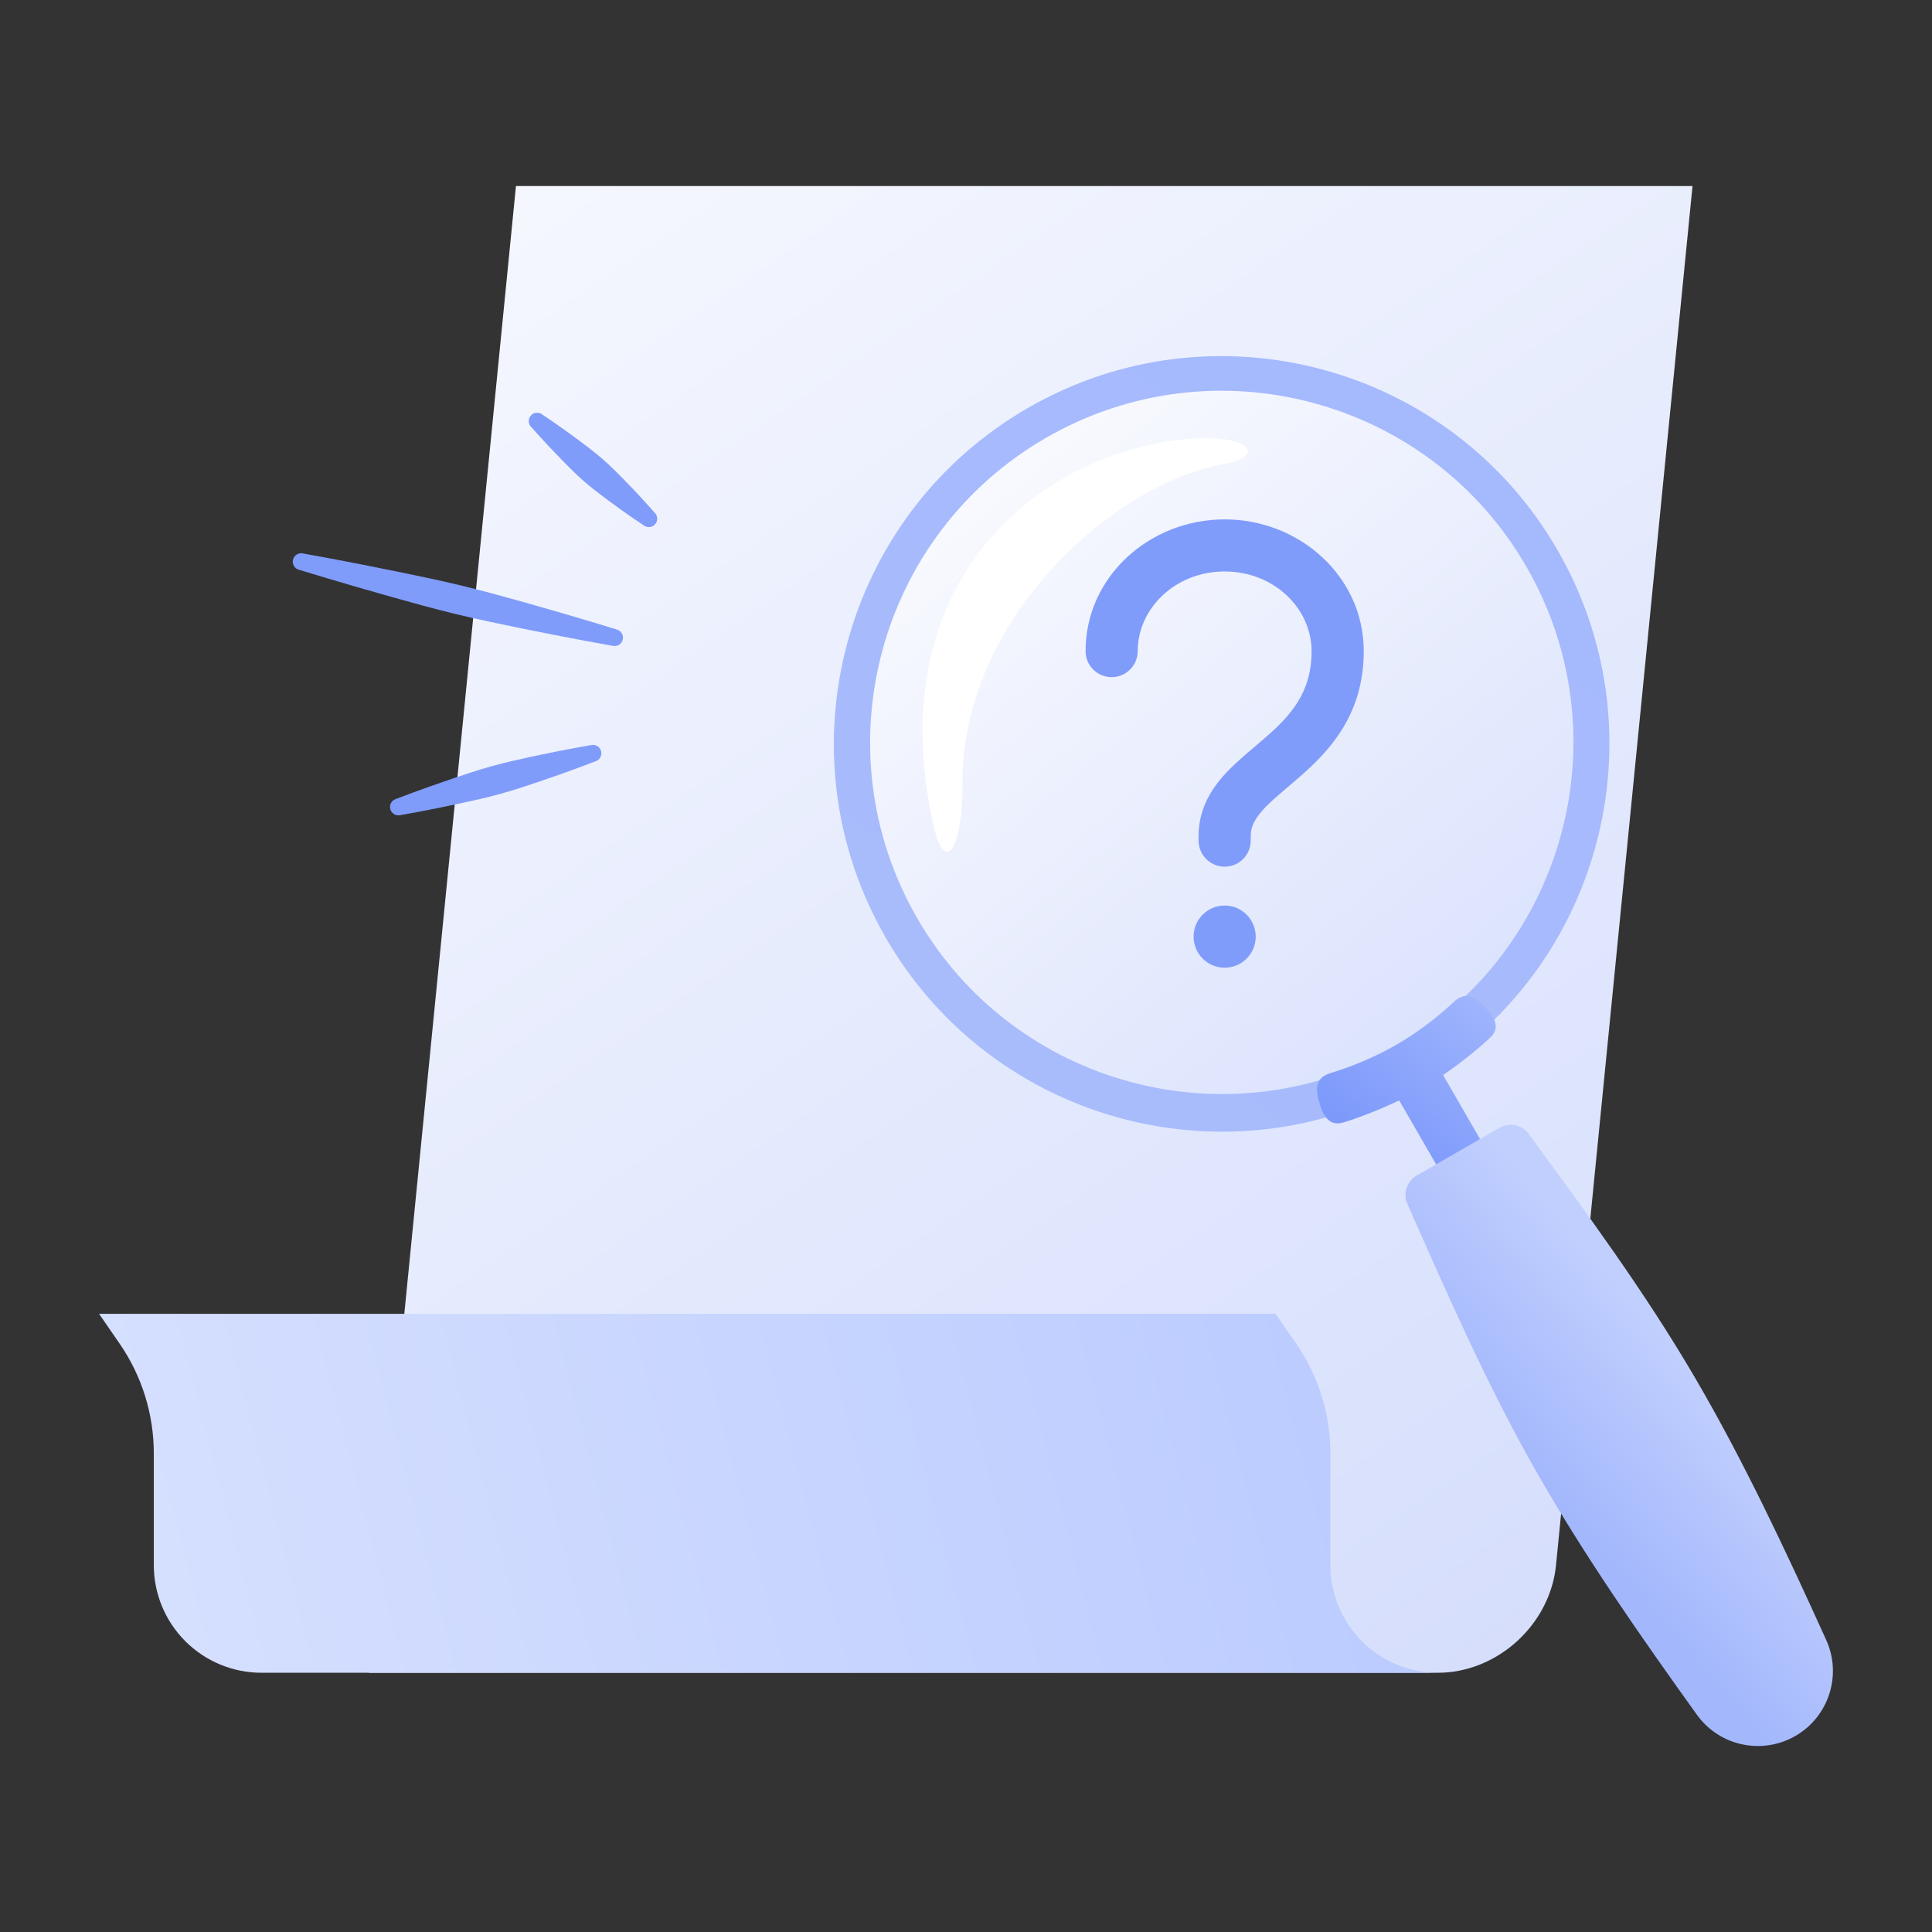 <svg width="156" height="156" viewBox="0 0 156 156" fill="none" xmlns="http://www.w3.org/2000/svg">
<rect x="0" y="0" width="156" height="156" fill="#333333" stroke="none"/>
<path fill-rule="evenodd" clip-rule="evenodd" d="M29.777 135.069H116.101C118.403 135.069 120.701 134.155 122.49 132.526C124.279 130.899 125.412 128.691 125.64 126.39L136.663 15.02H41.661L29.777 135.069Z" fill="url(#paint0_linear_3636_435765)"/>
<path fill-rule="evenodd" clip-rule="evenodd" d="M82.985 32.949C97.951 24.309 117.118 29.444 125.758 44.41C134.399 59.377 129.263 78.543 114.298 87.183C99.331 95.824 80.165 90.689 71.524 75.723C62.883 60.756 68.019 41.59 82.985 32.949Z" fill="url(#paint1_linear_3636_435765)"/>
<path fill-rule="evenodd" clip-rule="evenodd" d="M84.456 35.355C98.028 27.52 115.407 32.177 123.244 45.748C131.079 59.32 126.422 76.7 112.851 84.536C99.279 92.372 81.899 87.715 74.063 74.143C66.227 60.571 70.884 43.192 84.456 35.355Z" fill="url(#paint2_linear_3636_435765)"/>
<path fill-rule="evenodd" clip-rule="evenodd" d="M112.748 84.36C111.198 85.255 109.267 86.101 107.471 86.633C106.283 86.984 106.192 87.789 106.488 88.88C106.783 89.971 107.261 90.99 108.449 90.639C109.917 90.204 111.68 89.468 112.98 88.856L116.793 95.46L120.339 93.412L116.526 86.809C117.707 85.989 119.226 84.83 120.336 83.776C121.234 82.923 120.59 81.999 119.793 81.198C118.997 80.397 118.253 80.073 117.355 80.926C115.997 82.215 114.299 83.465 112.748 84.36Z" fill="url(#paint3_linear_3636_435765)"/>
<path fill-rule="evenodd" clip-rule="evenodd" d="M123.437 91.561C122.893 90.816 121.874 90.601 121.075 91.063C119.279 92.099 116.188 93.884 114.392 94.921C113.591 95.383 113.269 96.373 113.643 97.218C116.886 104.553 120.105 111.901 124.054 118.828C127.929 125.624 132.425 132.06 137.009 138.447C138.823 140.985 142.266 141.73 144.967 140.171C144.968 140.171 144.969 140.17 144.97 140.17C147.673 138.61 148.748 135.251 147.453 132.411C144.143 125.109 140.773 117.919 136.809 111.15C132.79 104.286 128.079 97.901 123.437 91.561Z" fill="url(#paint4_linear_3636_435765)"/>
<path fill-rule="evenodd" clip-rule="evenodd" d="M103.002 106.086H8C8 106.086 8.771 107.205 9.669 108.509C11.46 111.109 12.419 114.193 12.419 117.351C12.419 120.637 12.419 124.678 12.419 126.378C12.419 128.682 13.334 130.892 14.964 132.521C16.593 134.151 18.803 135.067 21.108 135.067C44.565 135.067 107.422 135.067 116.101 135.067C113.799 135.067 111.592 134.152 109.964 132.524C108.336 130.897 107.422 128.689 107.422 126.387V117.351C107.422 114.193 106.462 111.109 104.671 108.509C103.773 107.205 103.002 106.086 103.002 106.086Z" fill="url(#paint5_linear_3636_435765)"/>
<path fill-rule="evenodd" clip-rule="evenodd" d="M95.115 35.527C83.29 37.005 71.038 47.418 75.386 66.696C76.31 70.796 77.755 68.455 77.721 63.194C77.633 50 89.951 39.056 98.653 37.511C102.648 36.803 100.719 34.826 95.115 35.527Z" fill="white"/>
<path fill-rule="evenodd" clip-rule="evenodd" d="M52.837 41.373C52.837 41.373 51.806 40.175 50.381 38.724C49.849 38.181 49.271 37.6 48.652 37.062C48.033 36.522 47.377 36.031 46.769 35.576C45.139 34.359 43.818 33.492 43.818 33.492C43.537 33.245 43.107 33.274 42.861 33.556C42.615 33.838 42.644 34.267 42.925 34.513C42.925 34.513 43.963 35.705 45.386 37.157C45.919 37.699 46.493 38.284 47.11 38.825C47.727 39.366 48.381 39.861 48.989 40.316C50.619 41.535 51.944 42.395 51.944 42.395C52.227 42.641 52.655 42.612 52.901 42.33C53.148 42.049 53.119 41.62 52.837 41.373Z" fill="#809CFB"/>
<path fill-rule="evenodd" clip-rule="evenodd" d="M49.788 50.828C49.788 50.828 46.508 49.801 42.283 48.618C40.696 48.174 38.98 47.699 37.248 47.281C35.516 46.862 33.773 46.502 32.157 46.171C27.861 45.289 24.477 44.691 24.477 44.691C24.113 44.603 23.746 44.827 23.658 45.191C23.57 45.555 23.793 45.922 24.157 46.01C24.157 46.01 27.439 47.027 31.663 48.212C33.25 48.657 34.965 49.136 36.696 49.557C38.427 49.978 40.17 50.342 41.785 50.674C46.082 51.557 49.468 52.146 49.468 52.146C49.832 52.234 50.198 52.011 50.286 51.647C50.375 51.283 50.151 50.916 49.788 50.828Z" fill="#809CFB"/>
<path fill-rule="evenodd" clip-rule="evenodd" d="M47.701 60.169C47.701 60.169 45.58 60.522 42.887 61.105C41.878 61.324 40.789 61.565 39.715 61.863C38.64 62.161 37.583 62.517 36.605 62.847C33.995 63.729 31.991 64.506 31.991 64.506C31.63 64.606 31.418 64.98 31.517 65.341C31.617 65.702 31.991 65.914 32.352 65.814C32.352 65.814 34.472 65.452 37.163 64.871C38.173 64.653 39.262 64.416 40.338 64.121C41.414 63.825 42.472 63.473 43.45 63.143C46.061 62.263 48.062 61.477 48.062 61.477C48.422 61.377 48.634 61.004 48.535 60.643C48.435 60.282 48.061 60.07 47.701 60.169Z" fill="#809CFB"/>
<path fill-rule="evenodd" clip-rule="evenodd" d="M98.885 73.118C100.27 73.118 101.394 74.244 101.394 75.629C101.394 77.013 100.27 78.139 98.885 78.139C97.5 78.139 96.376 77.013 96.376 75.629C96.376 74.244 97.5 73.118 98.885 73.118ZM98.885 46.145C94.873 46.145 91.866 49.156 91.866 52.573C91.866 53.737 90.923 54.677 89.76 54.677C88.597 54.677 87.654 53.737 87.654 52.573C87.654 46.568 92.817 41.938 98.885 41.938C104.952 41.938 110.116 46.568 110.116 52.573C110.116 57.824 107.234 60.741 104.827 62.829C104.509 63.103 104.21 63.362 103.931 63.598C103.103 64.301 102.442 64.861 101.898 65.482C101.248 66.229 100.991 66.828 100.991 67.504V67.872C100.991 69.037 100.048 69.981 98.885 69.981C97.722 69.981 96.779 69.037 96.779 67.872V67.504C96.779 65.477 97.663 63.933 98.724 62.714C99.498 61.829 100.495 60.983 101.38 60.236C101.62 60.033 101.851 59.835 102.067 59.648C104.223 57.781 105.904 55.935 105.904 52.573C105.904 49.156 102.897 46.145 98.885 46.145Z" fill="#809CFB"/>
<defs>
<linearGradient id="paint0_linear_3636_435765" x1="21.3" y1="-24.018" x2="130.153" y2="135.069" gradientUnits="userSpaceOnUse">
<stop stop-color="white"/>
<stop offset="1" stop-color="#D4DDFC"/>
</linearGradient>
<linearGradient id="paint1_linear_3636_435765" x1="118.549" y1="35.891" x2="81.719" y2="88.147" gradientUnits="userSpaceOnUse">
<stop stop-color="#A5B9FD"/>
<stop offset="1" stop-color="#A8BCFC"/>
</linearGradient>
<linearGradient id="paint2_linear_3636_435765" x1="43.327" y1="49.867" x2="98.925" y2="117.137" gradientUnits="userSpaceOnUse">
<stop stop-color="white"/>
<stop offset="1" stop-color="#D4DDFC"/>
</linearGradient>
<linearGradient id="paint3_linear_3636_435765" x1="120.426" y1="78.271" x2="110.151" y2="92.238" gradientUnits="userSpaceOnUse">
<stop stop-color="#A5B9FD"/>
<stop offset="1" stop-color="#7C99FB"/>
</linearGradient>
<linearGradient id="paint4_linear_3636_435765" x1="136.169" y1="110.071" x2="124.712" y2="119.967" gradientUnits="userSpaceOnUse">
<stop stop-color="#C1CFFE"/>
<stop offset="1" stop-color="#A3B7FC"/>
</linearGradient>
<linearGradient id="paint5_linear_3636_435765" x1="114.674" y1="105.123" x2="4.171" y2="133.633" gradientUnits="userSpaceOnUse">
<stop stop-color="#B9CAFF"/>
<stop offset="1" stop-color="#D8E1FE"/>
</linearGradient>
</defs>
</svg>

